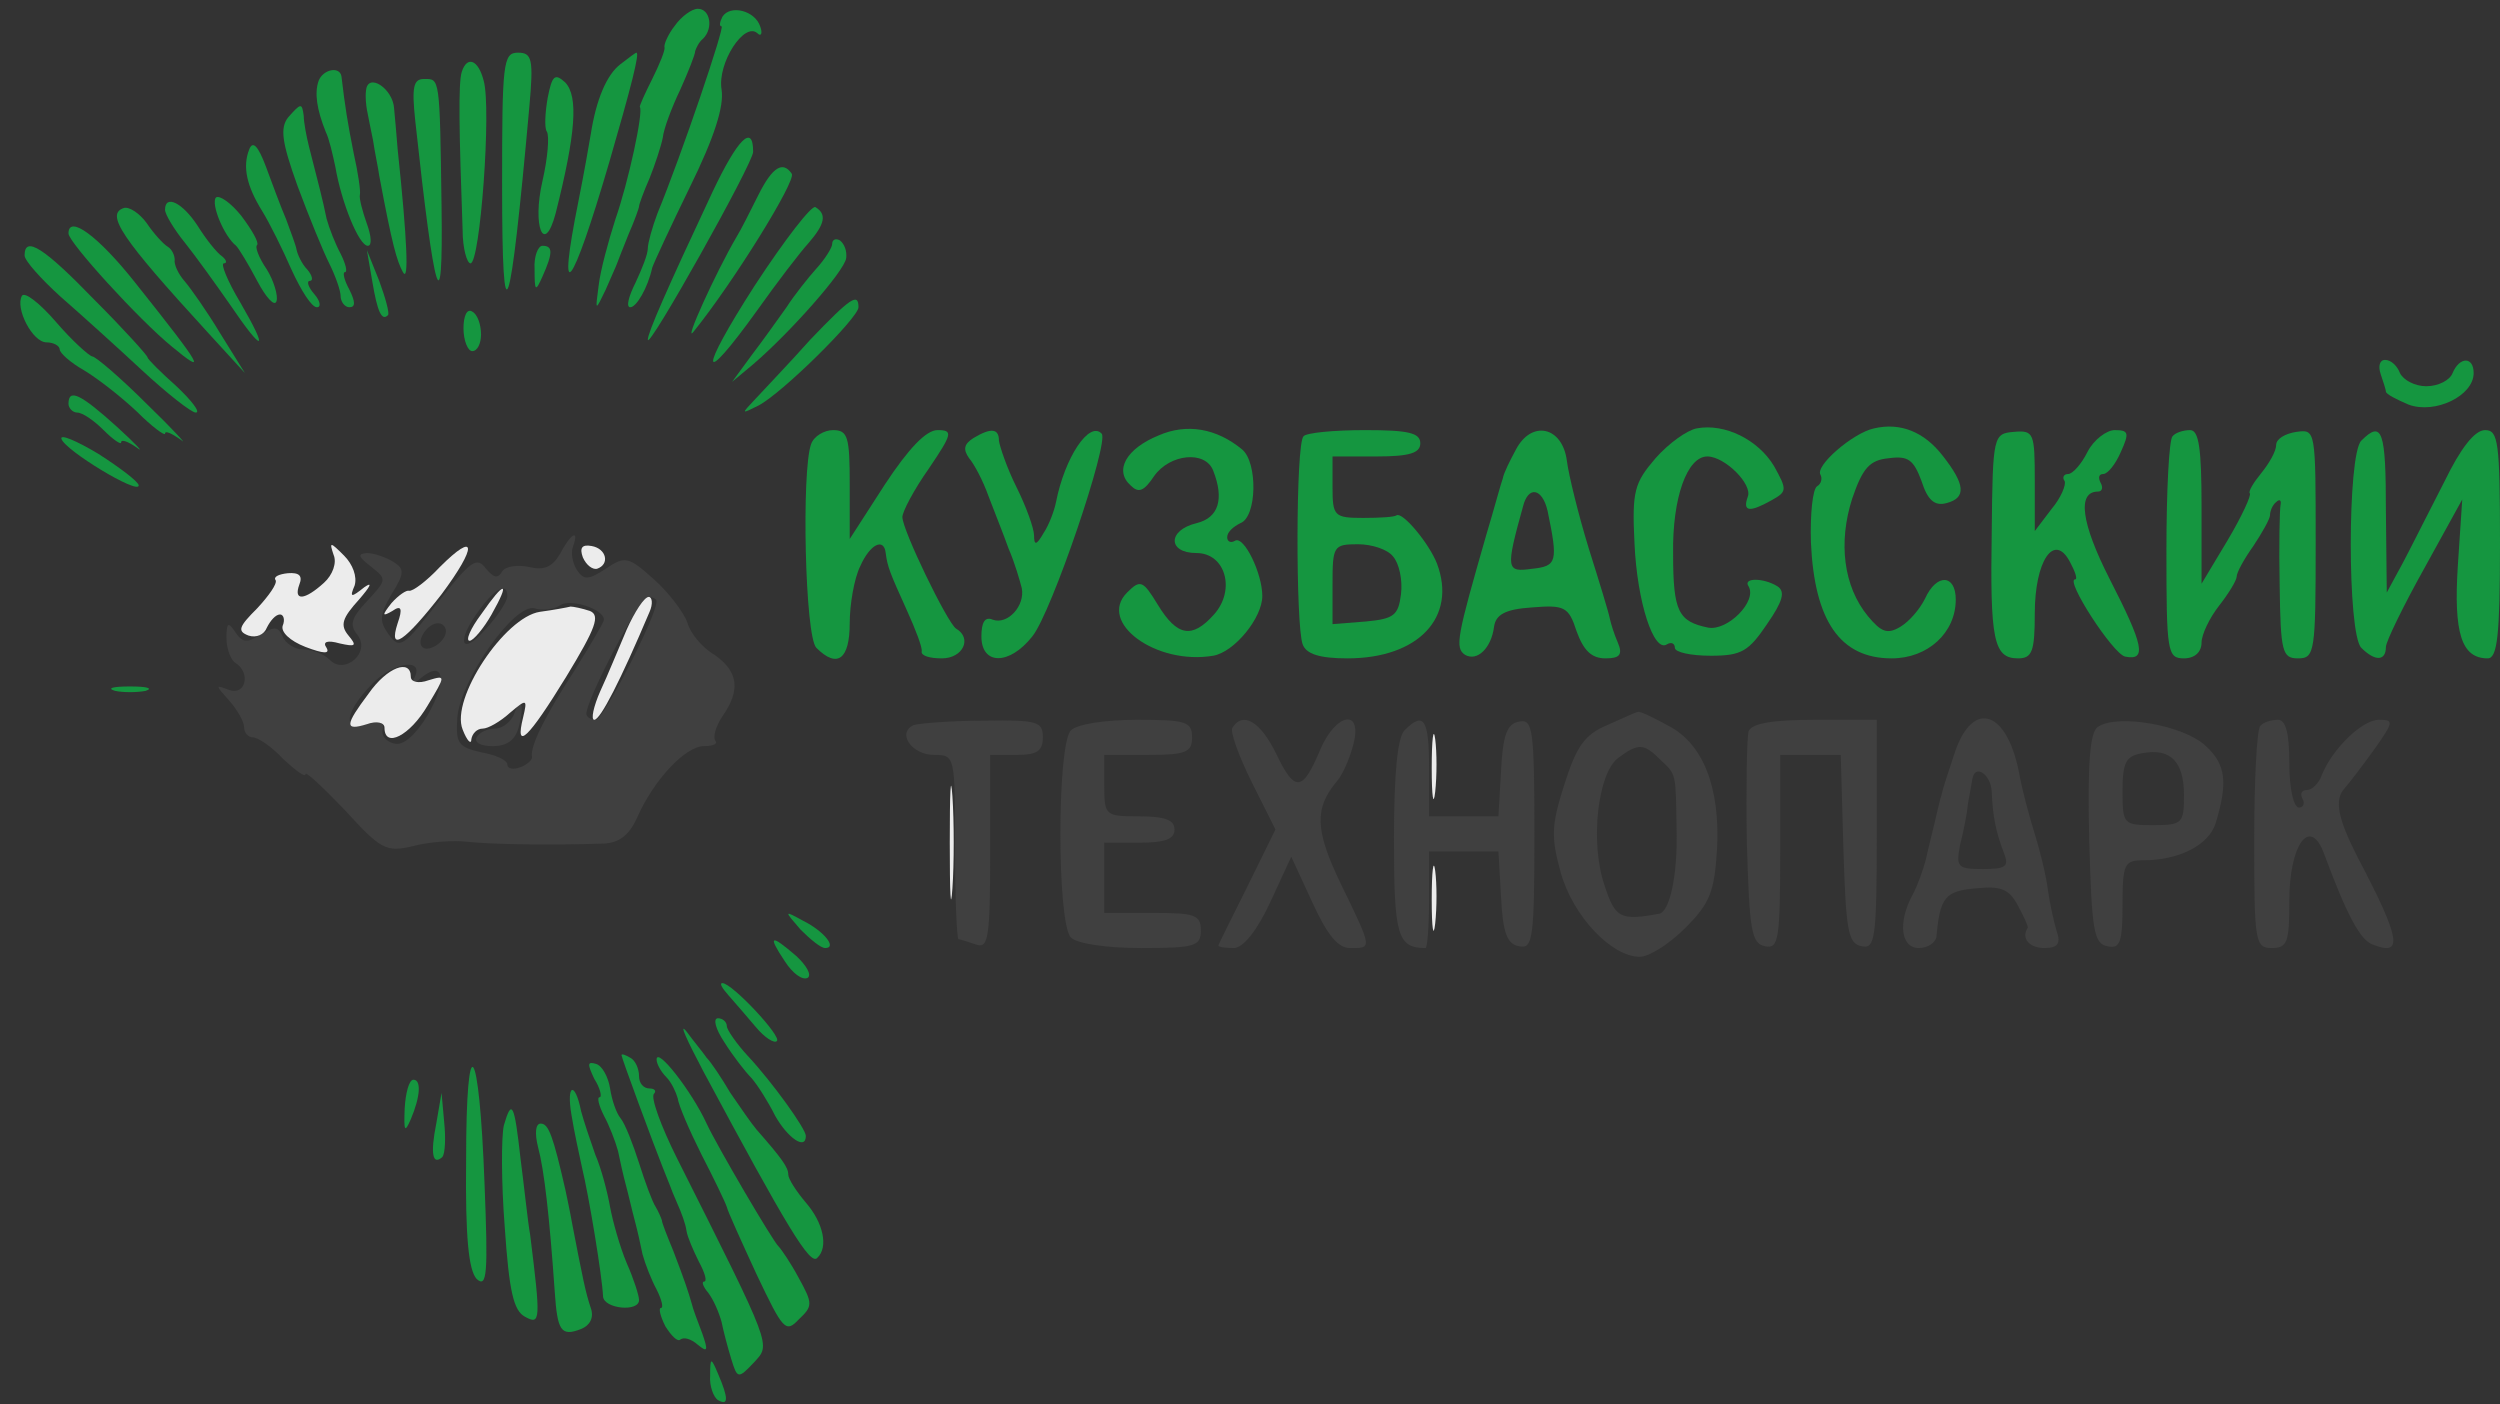 <svg width="89" height="50" viewBox="0 0 89 50" fill="none" xmlns="http://www.w3.org/2000/svg">
<rect x="0" y="0" width="89" height="50" fill="#333333" stroke="none"/>
<g clip-path="url(#clip0_2022_648)">
<path d="M19.938 19.719C19.656 20.188 19.375 20.312 18.844 20.188C18.438 20.094 18 20.156 17.875 20.344C17.719 20.625 17.562 20.562 17.281 20.219C16.969 19.812 16.75 19.969 15.594 21.438C14.375 23.031 14.219 23.125 13.844 22.594C13.5 22.125 13.5 21.906 13.938 21.156C14.406 20.406 14.406 20.25 14 20C13.75 19.844 13.312 19.688 13.062 19.688C12.719 19.719 12.75 19.812 13.188 20.156C13.781 20.625 13.781 20.625 13.062 21.406C12.5 22 12.438 22.25 12.719 22.594C13.219 23.219 12.281 24.031 11.75 23.5C11.531 23.281 11.125 23.125 10.812 23.125C10.5 23.125 10.156 22.906 10.062 22.656C9.906 22.312 9.781 22.281 9.281 22.594C8.781 22.906 8.625 22.875 8.375 22.5C8.125 22.125 8.062 22.156 8.062 22.719C8.062 23.094 8.219 23.5 8.375 23.594C8.938 23.938 8.75 24.781 8.156 24.562C7.656 24.375 7.656 24.375 8.156 24.938C8.438 25.25 8.688 25.688 8.688 25.875C8.688 26.094 8.844 26.25 9 26.25C9.188 26.25 9.688 26.594 10.094 27.031C10.531 27.438 10.875 27.688 10.875 27.562C10.875 27.438 11.5 28.031 12.281 28.844C13.562 30.25 13.75 30.344 14.688 30.125C15.25 29.969 16.156 29.906 16.656 29.969C17.531 30.062 19.594 30.094 21.5 30.031C22.062 30 22.406 29.719 22.688 29.094C23.281 27.75 24.406 26.562 25.062 26.562C25.406 26.562 25.562 26.469 25.469 26.375C25.375 26.25 25.469 25.875 25.719 25.5C26.375 24.562 26.281 23.906 25.438 23.312C25 23.062 24.562 22.531 24.469 22.156C24.344 21.812 23.812 21.094 23.281 20.625C22.375 19.812 22.25 19.781 21.562 20.25C20.938 20.656 20.781 20.656 20.531 20.281C20.375 20.031 20.312 19.656 20.406 19.438C20.625 18.812 20.312 19 19.938 19.719ZM18.062 21.219C18.062 21.406 17.719 21.938 17.281 22.406C16.406 23.406 16.219 22.844 17.062 21.719C17.625 20.938 18.062 20.719 18.062 21.219ZM21.5 22.062C21.5 22.156 21.031 22.938 20.469 23.844C19.375 25.531 18.875 26.562 18.938 26.938C18.969 27.031 18.781 27.219 18.531 27.312C18.281 27.406 18.062 27.375 18.062 27.219C18.062 27.062 17.656 26.875 17.125 26.781C16.312 26.594 16.219 26.469 16.281 25.531C16.406 24.188 18.312 21.469 19.031 21.656C19.312 21.75 19.75 21.688 19.969 21.531C20.344 21.312 21.5 21.688 21.5 22.062ZM23.375 21.406C23.375 21.938 21.469 25.625 21.219 25.625C21.031 25.625 20.875 25.531 20.875 25.406C20.875 24.906 22.781 21.25 23.062 21.25C23.219 21.25 23.375 21.312 23.375 21.406ZM15.875 22.469C15.875 22.844 15.25 23.25 15.031 23.031C14.812 22.812 15.219 22.188 15.594 22.188C15.75 22.188 15.875 22.312 15.875 22.469ZM14.719 24.188C14.594 24.375 14.719 24.375 15 24.125C15.812 23.469 15.938 24.219 15.219 25.469C14.781 26.188 14.344 26.562 14.031 26.469C13.75 26.406 13.562 26.188 13.625 25.969C13.688 25.719 13.5 25.656 13.062 25.781C12.188 26.062 12.25 25.375 13.25 24.344C14.031 23.531 15.188 23.406 14.719 24.188Z" fill="#404040"/>
<path d="M18.281 25.469C18.156 25.719 17.875 25.938 17.625 25.938C17.375 25.938 17.062 26.062 16.969 26.25C16.875 26.438 17.125 26.562 17.531 26.562C18.062 26.562 18.344 26.344 18.469 25.875C18.688 25.062 18.531 24.75 18.281 25.469Z" fill="#404040"/>
<path d="M57.219 25.812C56.406 26.156 56.125 26.562 55.688 27.938C55.219 29.406 55.219 29.812 55.562 31.062C56 32.625 57.375 34.062 58.375 34.062C58.719 34.062 59.438 33.594 60 33.031C60.875 32.156 61.031 31.75 61.125 30.25C61.25 28.031 60.625 26.438 59.344 25.812C58.844 25.531 58.375 25.312 58.312 25.344C58.25 25.344 57.781 25.562 57.219 25.812ZM59.125 27.062C59.688 27.594 59.656 27.5 59.688 29.625C59.719 31.188 59.438 32.469 59.062 32.531C57.688 32.781 57.5 32.688 57.125 31.531C56.594 30 56.875 27.5 57.625 26.969C58.344 26.438 58.531 26.469 59.125 27.062Z" fill="#404040"/>
<path d="M32.531 25.812C31.906 26.094 32.469 26.875 33.25 26.875C34 26.875 34 26.906 34 30.156C34 31.969 34.062 33.438 34.125 33.438C34.188 33.438 34.469 33.531 34.75 33.625C35.188 33.781 35.25 33.375 35.25 30.344V26.875H36.188C36.906 26.875 37.125 26.75 37.125 26.25C37.125 25.688 36.938 25.625 35.031 25.656C33.844 25.656 32.75 25.75 32.531 25.812Z" fill="#404040"/>
<path d="M38.125 26C37.625 26.5 37.625 32.875 38.125 33.375C38.344 33.594 39.375 33.75 40.625 33.75C42.531 33.75 42.75 33.688 42.75 33.125C42.75 32.562 42.531 32.5 41.031 32.5H39.312V31.25V30H40.562C41.469 30 41.812 29.875 41.812 29.531C41.812 29.188 41.469 29.062 40.562 29.062C39.344 29.062 39.312 29.031 39.312 27.969V26.875H40.875C42.219 26.875 42.438 26.781 42.438 26.25C42.438 25.688 42.219 25.625 40.469 25.625C39.344 25.625 38.344 25.781 38.125 26Z" fill="#404040"/>
<path d="M43.875 25.906C43.781 26.031 44.094 26.906 44.562 27.844L45.406 29.531L44.406 31.562C43.844 32.688 43.375 33.625 43.375 33.656C43.375 33.719 43.625 33.75 43.938 33.75C44.281 33.719 44.75 33.125 45.219 32.125L45.969 30.5L46.719 32.125C47.25 33.281 47.625 33.75 48.062 33.75C48.844 33.75 48.875 33.812 47.75 31.5C46.812 29.562 46.781 28.781 47.594 27.812C47.812 27.562 48.062 26.969 48.188 26.469C48.5 25.219 47.562 25.375 47 26.688C46.375 28.188 46.094 28.219 45.438 26.844C44.875 25.688 44.25 25.312 43.875 25.906Z" fill="#404040"/>
<path d="M50 26C49.75 26.25 49.625 27.562 49.625 29.875C49.625 33.312 49.75 33.75 50.75 33.75C50.812 33.75 50.875 32.969 50.875 32.031V30.312H52.094H53.344L53.438 31.938C53.5 33.219 53.656 33.625 54.094 33.688C54.562 33.781 54.625 33.438 54.625 29.688C54.625 25.938 54.562 25.594 54.094 25.688C53.656 25.75 53.5 26.156 53.438 27.438L53.344 29.062H52.094H50.875V27.344C50.875 25.594 50.688 25.312 50 26Z" fill="#404040"/>
<path d="M62.25 26.031C62.188 26.25 62.156 28.062 62.188 30C62.281 33.125 62.344 33.594 62.844 33.688C63.313 33.781 63.375 33.469 63.375 30.344V26.875H64.469H65.531L65.625 30.219C65.719 33.125 65.781 33.594 66.281 33.688C66.75 33.781 66.813 33.438 66.813 29.719V25.625H64.625C63.094 25.625 62.375 25.75 62.25 26.031Z" fill="#404040"/>
<path d="M69.594 26.781C69.375 27.438 69.156 28.094 69.125 28.281C69.062 28.438 68.969 28.906 68.875 29.281C68.781 29.688 68.625 30.281 68.562 30.594C68.469 30.938 68.281 31.5 68.094 31.844C67.562 32.812 67.656 33.75 68.312 33.75C68.625 33.75 68.906 33.562 68.938 33.344C69.062 31.938 69.25 31.719 70.344 31.625C71.25 31.531 71.531 31.656 71.844 32.25C72.062 32.656 72.219 33 72.188 33.031C71.938 33.406 72.25 33.75 72.781 33.75C73.25 33.75 73.375 33.594 73.219 33.156C73.125 32.844 72.969 32.156 72.906 31.688C72.844 31.188 72.625 30.281 72.438 29.688C72.25 29.094 72 28.156 71.906 27.656C71.5 25.312 70.25 24.844 69.594 26.781ZM70.906 28.188C70.938 29.062 71.062 29.656 71.344 30.375C71.531 30.844 71.406 30.938 70.594 30.938C69.688 30.938 69.625 30.875 69.781 30.062C69.906 29.594 70.031 28.938 70.062 28.594C70.125 28.25 70.188 27.875 70.219 27.719C70.312 27.188 70.875 27.562 70.906 28.188Z" fill="#404040"/>
<path d="M74.688 25.875C74.406 26.062 74.312 27.094 74.375 29.875C74.469 33.125 74.531 33.594 75.031 33.688C75.469 33.781 75.562 33.562 75.562 32.219C75.562 30.75 75.625 30.625 76.312 30.625C77.562 30.625 78.625 30.094 78.875 29.312C79.312 27.875 79.25 27.219 78.531 26.562C77.75 25.812 75.375 25.406 74.688 25.875ZM77.75 28.312C77.75 29.312 77.688 29.375 76.656 29.375C75.594 29.375 75.562 29.344 75.562 28.156C75.562 27.125 75.688 26.906 76.281 26.812C77.281 26.625 77.75 27.125 77.75 28.312Z" fill="#404040"/>
<path d="M80.469 25.844C80.344 25.938 80.25 27.781 80.25 29.906C80.25 33.531 80.281 33.75 80.875 33.75C81.438 33.75 81.5 33.531 81.5 32.062C81.5 30.094 82.219 29.062 82.719 30.344C83.562 32.625 84.031 33.469 84.469 33.625C85.562 34.062 85.469 33.438 83.938 30.531C83.219 29.125 83.094 28.469 83.469 28.062C83.688 27.812 84.156 27.188 84.562 26.625C85.219 25.688 85.219 25.625 84.688 25.625C84.094 25.625 83.031 26.656 82.656 27.594C82.562 27.875 82.312 28.125 82.125 28.125C81.938 28.125 81.875 28.25 81.969 28.438C82.062 28.594 82 28.75 81.844 28.75C81.656 28.75 81.5 28.094 81.5 27.188C81.5 26.094 81.375 25.625 81.094 25.625C80.844 25.625 80.562 25.719 80.469 25.844Z" fill="#404040"/>
<path d="M24.031 0.906C23.781 1.219 23.625 1.594 23.656 1.688C23.688 1.781 23.469 2.312 23.219 2.812C22.969 3.312 22.75 3.781 22.781 3.812C22.906 4 22.375 6.469 21.906 7.812C21.656 8.594 21.375 9.625 21.313 10.156C21.188 11.094 21.188 11.094 21.563 10.312C21.75 9.875 21.938 9.469 21.969 9.375C22 9.281 22.188 8.812 22.375 8.344C22.594 7.844 22.75 7.406 22.75 7.344C22.75 7.281 22.906 6.844 23.125 6.344C23.313 5.875 23.531 5.219 23.594 4.906C23.625 4.594 23.906 3.844 24.219 3.188C24.5 2.562 24.75 1.938 24.75 1.812C24.781 1.719 24.875 1.5 25.031 1.375C25.406 1 25.281 0.313 24.844 0.313C24.625 0.313 24.25 0.594 24.031 0.906Z" fill="#159640"/>
<path d="M25.719 0.594C25.625 0.781 25.594 0.938 25.688 0.938C25.812 0.938 24.281 5.469 23.406 7.594C23.219 8.094 23.062 8.656 23.062 8.844C23.062 9.062 22.844 9.594 22.625 10.062C22.375 10.562 22.281 10.938 22.438 10.938C22.656 10.938 23.062 10.25 23.219 9.531C23.281 9.344 23.875 8.062 24.562 6.656C25.438 4.875 25.781 3.781 25.688 3.188C25.531 2.25 26.5 0.75 26.969 1.188C27.094 1.312 27.156 1.188 27.062 0.938C26.875 0.375 26 0.156 25.719 0.594Z" fill="#159640"/>
<path d="M17.875 6.625C17.875 12.281 18.156 11.469 18.844 3.812C19 2.094 18.938 1.875 18.438 1.875C17.906 1.875 17.875 2.25 17.875 6.625Z" fill="#159640"/>
<path d="M22.094 2.281C21.594 2.656 21.219 3.562 21.031 4.781C20.969 5.156 20.781 6.219 20.594 7.156C19.813 11.031 20.344 10.375 21.688 5.781C22.469 3.094 22.781 1.875 22.656 1.875C22.625 1.875 22.375 2.062 22.094 2.281Z" fill="#159640"/>
<path d="M16.438 2.562C16.312 2.938 16.344 4.719 16.469 8.188C16.469 8.844 16.625 9.375 16.75 9.375C17.094 9.375 17.5 3.844 17.219 2.875C17.031 2.125 16.625 1.969 16.438 2.562Z" fill="#159640"/>
<path d="M11.344 2.875C11.188 3.312 11.281 3.906 11.594 4.688C11.719 4.938 11.844 5.5 11.938 5.938C12.156 7.219 12.781 8.75 13.094 8.75C13.25 8.75 13.219 8.406 13.062 7.969C12.906 7.531 12.781 7.062 12.812 6.938C12.844 6.812 12.75 6.156 12.594 5.469C12.375 4.375 12.281 3.781 12.156 2.719C12.094 2.344 11.5 2.469 11.344 2.875Z" fill="#159640"/>
<path d="M19.5 3.469C19.406 4 19.375 4.562 19.469 4.688C19.563 4.844 19.5 5.625 19.313 6.438C18.938 8.062 19.375 9.125 19.781 7.594C20.5 4.75 20.594 3.438 20.125 2.938C19.75 2.594 19.656 2.688 19.5 3.469Z" fill="#159640"/>
<path d="M13.031 3.219C13 3.438 13.031 3.719 13.062 3.906C13.094 4.062 13.188 4.562 13.281 5C13.344 5.438 13.469 6 13.5 6.25C13.969 8.75 14.125 9.281 14.344 9.688C14.562 10.094 14.5 8.562 14.156 5.312C14.125 4.875 14.062 4.219 14.031 3.875C14 3.156 13.094 2.562 13.031 3.219Z" fill="#159640"/>
<path d="M14.781 4.281C15.469 10.656 15.781 11.688 15.719 7.344C15.656 2.688 15.656 2.812 15.094 2.812C14.719 2.812 14.656 3.094 14.781 4.281Z" fill="#159640"/>
<path d="M10.25 4.188C9.969 4.562 10.031 5.062 10.594 6.625C11 7.719 11.5 8.938 11.719 9.375C11.938 9.812 12.125 10.344 12.125 10.531C12.125 10.75 12.281 10.938 12.438 10.938C12.656 10.938 12.656 10.75 12.438 10.312C12.25 9.969 12.188 9.688 12.281 9.688C12.375 9.688 12.313 9.406 12.125 9.031C11.938 8.688 11.719 8.125 11.625 7.781C11.5 7.156 11.313 6.438 11 5.219C10.906 4.844 10.813 4.344 10.813 4.125C10.75 3.656 10.719 3.656 10.25 4.188Z" fill="#159640"/>
<path d="M25.375 6.812C23.719 10.344 23.062 11.844 23.062 12.094C23.062 12.5 26.812 5.812 26.812 5.406C26.812 4.375 26.25 4.969 25.375 6.812Z" fill="#159640"/>
<path d="M8.875 5.312C8.625 5.938 8.781 6.625 9.344 7.531C9.594 7.938 10.062 8.875 10.375 9.594C10.719 10.344 11.094 10.938 11.281 10.938C11.438 10.938 11.406 10.719 11.188 10.469C10.969 10.219 10.906 10 11.031 10C11.156 10 11.125 9.812 10.938 9.594C10.75 9.406 10.594 9.062 10.562 8.906C10.531 8.719 10.344 8.25 10.188 7.812C10 7.375 9.688 6.531 9.469 5.938C9.188 5.188 9 5 8.875 5.312Z" fill="#159640"/>
<path d="M27 6.938C26.719 7.5 26.375 8.188 26.219 8.438C25.469 9.719 24.313 12.281 24.688 11.812C26.125 10.031 28.344 6.438 28.188 6.188C27.875 5.719 27.5 5.938 27 6.938Z" fill="#159640"/>
<path d="M7.688 7.031C7.5 7.25 7.969 8.406 8.406 8.75C8.5 8.844 8.844 9.406 9.156 10C9.469 10.594 9.781 10.938 9.844 10.719C9.906 10.531 9.75 10 9.5 9.594C9.219 9.188 9.063 8.781 9.156 8.719C9.219 8.625 8.969 8.188 8.594 7.688C8.219 7.219 7.813 6.938 7.688 7.031Z" fill="#159640"/>
<path d="M4.406 7.406C3.75 7.625 4.313 8.469 7.375 11.812L8.719 13.281L7.844 11.875C7.375 11.094 6.781 10.25 6.563 10C6.344 9.75 6.188 9.406 6.219 9.25C6.219 9.094 6.125 8.875 5.969 8.781C5.813 8.688 5.469 8.312 5.219 7.938C4.969 7.594 4.594 7.344 4.406 7.406Z" fill="#159640"/>
<path d="M5.875 7.469C5.875 7.625 6.188 8.156 6.594 8.656C6.969 9.125 7.688 10.125 8.188 10.844C9.375 12.594 9.594 12.562 8.562 10.781C8.094 10 7.844 9.375 7.969 9.375C8.094 9.375 8.062 9.25 7.906 9.125C7.719 9 7.344 8.531 7.031 8.031C6.5 7.219 5.875 6.906 5.875 7.469Z" fill="#159640"/>
<path d="M26.875 10.156C24.844 13.312 24.906 13.906 26.969 11.031C27.656 10.062 28.469 9 28.781 8.656C29.375 7.969 29.438 7.625 29.031 7.375C28.906 7.281 27.938 8.531 26.875 10.156Z" fill="#159640"/>
<path d="M2.438 8.312C2.438 8.625 4.938 11.375 6.125 12.344C7.375 13.375 7.25 13.125 4.812 10.062C3.5 8.406 2.438 7.625 2.438 8.312Z" fill="#159640"/>
<path d="M29.625 8.688C29.625 8.812 29.375 9.219 29.062 9.562C28.781 9.875 28.281 10.5 28 10.938C27.688 11.375 27.156 12.125 26.75 12.656L26.062 13.594L26.812 12.969C28.125 11.844 30.062 9.656 30.125 9.188C30.156 8.938 30.062 8.688 29.906 8.562C29.75 8.469 29.625 8.531 29.625 8.688Z" fill="#159640"/>
<path d="M0.875 9.094C0.875 9.281 1.469 9.938 2.156 10.562C2.875 11.188 4.188 12.375 5.062 13.188C5.938 14 6.812 14.688 6.969 14.688C7.156 14.688 6.812 14.25 6.281 13.75C5.719 13.25 5.25 12.781 5.25 12.719C5.25 12.656 4.406 11.719 3.375 10.688C1.562 8.812 0.875 8.375 0.875 9.094Z" fill="#159640"/>
<path d="M19.031 9.594C19.031 10.375 19.062 10.406 19.312 9.844C19.688 9 19.688 8.75 19.312 8.75C19.156 8.75 19 9.125 19.031 9.594Z" fill="#159640"/>
<path d="M13.25 10C13.438 11.125 13.594 11.438 13.812 11.219C13.875 11.156 13.719 10.594 13.5 10L13.062 8.906L13.25 10Z" fill="#159640"/>
<path d="M0.781 10.531C0.531 10.969 1.156 12.188 1.656 12.188C1.906 12.188 2.125 12.312 2.125 12.438C2.125 12.562 2.5 12.906 3 13.188C3.469 13.469 4.313 14.125 4.875 14.656C5.406 15.188 5.875 15.531 5.875 15.438C5.875 15.312 6.125 15.438 6.438 15.656C6.719 15.906 6.188 15.312 5.25 14.406C4.313 13.469 3.406 12.688 3.281 12.688C3.156 12.656 2.563 12.125 2 11.469C1.406 10.781 0.875 10.375 0.781 10.531Z" fill="#159640"/>
<path d="M28.844 12.094C28.094 12.938 27.219 13.844 26.906 14.188C26.375 14.75 26.375 14.75 27 14.438C27.844 14 30.562 11.312 30.562 10.938C30.562 10.406 30.281 10.594 28.844 12.094Z" fill="#159640"/>
<path d="M16.5 11.688C16.5 12.125 16.656 12.5 16.812 12.5C17 12.5 17.125 12.219 17.125 11.906C17.125 11.562 17 11.188 16.812 11.094C16.625 10.969 16.5 11.25 16.5 11.688Z" fill="#159640"/>
<path d="M84.75 13.312C84.844 13.594 84.938 13.875 84.938 13.938C84.938 14.031 85.312 14.219 85.75 14.406C86.688 14.75 88.062 14.094 88.062 13.281C88.062 12.688 87.562 12.688 87.312 13.281C87.219 13.531 86.812 13.75 86.375 13.75C85.969 13.75 85.562 13.531 85.438 13.281C85.344 13.031 85.125 12.812 84.906 12.812C84.719 12.812 84.656 13.031 84.75 13.312Z" fill="#159640"/>
<path d="M2.438 14.375C2.438 14.531 2.594 14.688 2.75 14.688C2.938 14.688 3.344 14.969 3.688 15.312C4.031 15.656 4.312 15.844 4.312 15.75C4.312 15.625 4.562 15.719 4.875 15.938C5.156 16.156 4.844 15.812 4.156 15.188C2.875 14.031 2.438 13.812 2.438 14.375Z" fill="#159640"/>
<path d="M41.25 15.5C40.094 15.969 39.656 16.75 40.25 17.281C40.531 17.562 40.719 17.5 41.094 16.938C41.656 16.156 42.906 16.031 43.188 16.75C43.594 17.781 43.375 18.438 42.594 18.625C41.562 18.875 41.562 19.688 42.594 19.688C43.625 19.688 44 21 43.219 21.875C42.438 22.75 41.906 22.656 41.219 21.531C40.688 20.656 40.594 20.625 40.125 21.094C39.062 22.156 41.156 23.688 43.188 23.344C43.938 23.219 44.938 22 44.938 21.219C44.938 20.406 44.281 19.062 43.969 19.25C43.812 19.344 43.688 19.281 43.688 19.125C43.688 18.938 43.906 18.75 44.156 18.625C44.75 18.406 44.781 16.469 44.219 16C43.312 15.25 42.25 15.062 41.25 15.5Z" fill="#159640"/>
<path d="M60.406 15.25C60.063 15.312 59.406 15.781 58.938 16.312C58.188 17.188 58.094 17.469 58.188 19.344C58.281 21.438 58.875 23.25 59.344 22.938C59.5 22.844 59.625 22.906 59.625 23.062C59.625 23.219 60.188 23.344 60.906 23.344C62 23.344 62.25 23.188 62.906 22.219C63.469 21.406 63.563 21.062 63.281 20.875C62.781 20.562 62.031 20.562 62.25 20.875C62.563 21.406 61.5 22.469 60.813 22.344C59.75 22.125 59.563 21.781 59.563 19.719C59.531 17.719 60.063 16.25 60.781 16.25C61.406 16.25 62.406 17.25 62.219 17.688C62.031 18.219 62.281 18.25 63.063 17.812C63.625 17.5 63.625 17.438 63.156 16.594C62.594 15.656 61.406 15.062 60.406 15.25Z" fill="#159640"/>
<path d="M66.719 15.25C65.969 15.406 64.594 16.594 64.812 16.906C64.875 17.031 64.844 17.219 64.688 17.312C64.531 17.406 64.438 18.312 64.469 19.312C64.594 22.094 65.5 23.438 67.344 23.438C68.625 23.438 69.625 22.531 69.625 21.344C69.625 20.438 68.938 20.406 68.531 21.312C68.344 21.688 67.969 22.125 67.656 22.312C67.188 22.594 66.969 22.5 66.5 21.938C65.625 20.875 65.438 19.312 65.938 17.75C66.312 16.656 66.562 16.375 67.25 16.312C67.938 16.219 68.125 16.375 68.406 17.125C68.625 17.812 68.875 18.031 69.312 17.906C70 17.719 69.969 17.25 69.156 16.219C68.5 15.375 67.656 15.031 66.719 15.25Z" fill="#159640"/>
<path d="M2.188 15.625C2.312 16.031 4.938 17.625 4.938 17.281C4.938 17.156 4.281 16.656 3.5 16.156C2.719 15.688 2.125 15.438 2.188 15.625Z" fill="#159640"/>
<path d="M28.875 15.812C28.531 16.75 28.656 22.656 29.062 23.062C29.812 23.812 30.25 23.469 30.25 22.188C30.25 21.531 30.406 20.594 30.625 20.156C30.969 19.375 31.469 19.125 31.531 19.688C31.594 20.188 31.688 20.406 32.281 21.719C32.594 22.406 32.844 23.062 32.812 23.188C32.781 23.344 33.094 23.438 33.531 23.438C34.281 23.438 34.625 22.719 34.031 22.375C33.719 22.156 32.125 18.875 32.125 18.406C32.125 18.219 32.531 17.438 33.062 16.688C33.906 15.438 33.938 15.312 33.375 15.312C32.969 15.312 32.344 15.969 31.5 17.25L30.25 19.188V17.25C30.25 15.562 30.188 15.312 29.656 15.312C29.344 15.312 28.969 15.531 28.875 15.812Z" fill="#159640"/>
<path d="M34.656 15.594C34.312 15.812 34.281 16 34.5 16.312C34.688 16.531 35 17.125 35.188 17.656C35.375 18.156 35.719 19 35.906 19.531C36.125 20.031 36.312 20.688 36.375 20.938C36.5 21.562 35.875 22.25 35.344 22.062C35.062 21.938 34.938 22.156 34.938 22.656C34.938 23.688 35.938 23.688 36.75 22.656C37.438 21.812 39.5 15.719 39.219 15.438C38.781 14.969 37.906 16.281 37.594 17.875C37.531 18.188 37.344 18.688 37.156 18.969C36.906 19.406 36.812 19.438 36.812 19.062C36.812 18.812 36.531 18.031 36.188 17.344C35.844 16.656 35.594 15.906 35.562 15.688C35.562 15.25 35.281 15.219 34.656 15.594Z" fill="#159640"/>
<path d="M46.406 15.531C46.125 15.781 46.125 22.281 46.375 22.938C46.5 23.281 46.969 23.438 47.969 23.438C50.5 23.438 51.875 21.969 51.156 20.062C50.875 19.344 49.938 18.219 49.719 18.344C49.656 18.406 49.125 18.438 48.531 18.438C47.5 18.438 47.438 18.375 47.438 17.344V16.25H49C50.188 16.25 50.563 16.125 50.563 15.781C50.563 15.406 50.125 15.312 48.594 15.312C47.5 15.312 46.5 15.406 46.406 15.531ZM49.594 19.812C49.813 20.062 49.938 20.656 49.875 21.156C49.781 21.906 49.625 22.031 48.625 22.125L47.438 22.219V20.812C47.438 19.438 47.469 19.375 48.344 19.375C48.844 19.375 49.406 19.562 49.594 19.812Z" fill="#159640"/>
<path d="M53.969 16C53.75 16.406 53.531 16.844 53.5 17.031C53.438 17.188 53.188 18.125 52.906 19.062C51.875 22.656 51.781 23.062 52.156 23.312C52.594 23.562 53.094 23.062 53.188 22.312C53.25 21.875 53.594 21.688 54.531 21.625C55.688 21.531 55.844 21.594 56.125 22.469C56.375 23.156 56.656 23.438 57.156 23.438C57.656 23.438 57.781 23.312 57.594 22.875C57.469 22.594 57.344 22.188 57.312 22.031C57.281 21.844 56.938 20.719 56.562 19.531C56.188 18.312 55.844 16.906 55.781 16.406C55.625 15.188 54.531 14.938 53.969 16ZM55.094 18.188C55.469 20 55.438 20.156 54.531 20.25C53.625 20.375 53.594 20.281 54.219 18.031C54.406 17.281 54.906 17.375 55.094 18.188Z" fill="#159640"/>
<path d="M70.906 18.906C70.844 22.781 70.969 23.438 71.844 23.438C72.344 23.438 72.438 23.188 72.438 21.844C72.438 19.969 73.125 18.938 73.688 20C73.875 20.344 73.969 20.625 73.875 20.625C73.5 20.625 75.219 23.281 75.656 23.375C76.438 23.531 76.312 22.969 75.094 20.594C74.094 18.625 73.938 17.5 74.688 17.5C74.844 17.5 74.875 17.344 74.781 17.188C74.688 17 74.719 16.875 74.875 16.875C75.031 16.875 75.312 16.531 75.5 16.094C75.812 15.406 75.781 15.312 75.281 15.312C75 15.312 74.531 15.656 74.312 16.094C74.094 16.531 73.781 16.875 73.625 16.875C73.469 16.875 73.406 17 73.5 17.125C73.562 17.25 73.375 17.719 73.031 18.125L72.438 18.906V17.125C72.438 15.406 72.406 15.312 71.688 15.375C70.969 15.438 70.938 15.5 70.906 18.906Z" fill="#159640"/>
<path d="M77.344 15.531C77.219 15.625 77.125 17.469 77.125 19.594C77.125 23.219 77.156 23.438 77.75 23.438C78.125 23.438 78.375 23.219 78.375 22.875C78.375 22.594 78.656 22 79 21.562C79.344 21.125 79.625 20.656 79.625 20.531C79.625 20.375 79.906 19.875 80.219 19.438C80.531 18.969 80.812 18.469 80.812 18.344C80.812 18.188 80.906 17.969 81.031 17.875C81.156 17.75 81.219 17.812 81.188 17.969C81.156 18.125 81.125 19.438 81.156 20.844C81.188 23.219 81.25 23.438 81.812 23.438C82.406 23.438 82.438 23.219 82.438 19.344C82.438 15.281 82.438 15.281 81.75 15.375C81.344 15.438 81.031 15.625 81.031 15.844C81.031 16.062 80.781 16.5 80.5 16.844C80.219 17.188 80.031 17.5 80.094 17.562C80.156 17.625 79.812 18.375 79.312 19.219L78.375 20.781V18.031C78.375 15.969 78.281 15.312 77.969 15.312C77.719 15.312 77.438 15.406 77.344 15.531Z" fill="#159640"/>
<path d="M84.062 15.688C83.562 16.188 83.562 22.562 84.062 23.062C84.562 23.562 84.938 23.531 84.938 23.031C84.938 22.844 85.562 21.562 86.312 20.219L87.656 17.781L87.5 20.125C87.344 22.531 87.625 23.438 88.562 23.438C88.906 23.438 89 22.625 89 19.375C89 15.719 88.938 15.312 88.469 15.312C88.094 15.312 87.594 15.969 87.031 17.125C86.531 18.094 85.875 19.406 85.562 20L84.969 21.094L84.938 18.188C84.938 15.344 84.812 14.938 84.062 15.688Z" fill="#159640"/>
<path d="M4.094 24.594C4.375 24.656 4.875 24.656 5.188 24.594C5.469 24.5 5.219 24.438 4.625 24.438C4.031 24.438 3.781 24.5 4.094 24.594Z" fill="#159640"/>
<path d="M28.5 33.094C28.844 33.438 29.219 33.75 29.375 33.75C29.812 33.75 29.344 33.156 28.594 32.781C27.906 32.406 27.906 32.406 28.5 33.094Z" fill="#159640"/>
<path d="M27.938 34.219C28.219 34.656 28.563 34.906 28.75 34.812C28.906 34.719 28.719 34.375 28.344 34.031C27.438 33.25 27.313 33.281 27.938 34.219Z" fill="#159640"/>
<path d="M25.938 35.438C26.156 35.688 26.594 36.188 26.906 36.562C27.219 36.938 27.562 37.156 27.656 37.062C27.844 36.906 26.062 35 25.719 35C25.594 35 25.719 35.188 25.938 35.438Z" fill="#159640"/>
<path d="M25.031 38.125C28.031 43.719 28.844 45.062 29.094 44.781C29.5 44.406 29.312 43.531 28.688 42.812C28.344 42.406 28.062 41.969 28.062 41.812C28.062 41.562 27.844 41.25 26.938 40.219C26.75 40 26.344 39.406 26 38.906C25.688 38.375 25.312 37.812 25.156 37.656C25.031 37.469 24.688 37.062 24.438 36.719C24.156 36.375 24.438 37 25.031 38.125Z" fill="#159640"/>
<path d="M25.781 37.094C26.094 37.594 26.531 38.156 26.75 38.375C26.969 38.625 27.344 39.219 27.594 39.719C28.031 40.5 28.688 40.969 28.688 40.438C28.688 40.188 27.5 38.531 26.625 37.594C26.219 37.156 25.875 36.656 25.875 36.531C25.875 36.375 25.719 36.25 25.562 36.25C25.375 36.25 25.469 36.625 25.781 37.094Z" fill="#159640"/>
<path d="M16.594 41.281C16.562 44.094 16.688 45.219 16.969 45.531C17.344 45.875 17.375 45.312 17.25 42.156C17.062 37.062 16.594 36.469 16.594 41.281Z" fill="#159640"/>
<path d="M22.125 37.562C22.125 37.656 23.281 40.781 23.594 41.562C23.688 41.812 23.812 42.094 23.844 42.188C23.875 42.281 24 42.594 24.125 42.875C24.25 43.156 24.406 43.562 24.438 43.812C24.469 44.031 24.688 44.531 24.875 44.906C25.094 45.312 25.188 45.625 25.062 45.625C24.969 45.625 25.031 45.812 25.219 46.031C25.406 46.281 25.594 46.719 25.688 47.062C25.75 47.375 25.906 47.969 26.031 48.375C26.25 49.094 26.281 49.094 26.844 48.5C27.438 47.844 27.531 48.062 24.094 41.219C23.531 40.094 23.156 39.062 23.281 38.938C23.375 38.844 23.312 38.75 23.125 38.75C22.906 38.75 22.75 38.562 22.75 38.312C22.75 38.062 22.625 37.75 22.438 37.656C22.281 37.562 22.125 37.5 22.125 37.562Z" fill="#159640"/>
<path d="M23.375 37.719C23.375 37.875 23.531 38.156 23.719 38.344C23.906 38.531 24.062 38.875 24.125 39.094C24.156 39.344 24.531 40.219 24.969 41.094C25.406 41.938 25.812 42.781 25.875 42.969C25.906 43.125 26.406 44.219 26.938 45.375C27.875 47.344 27.969 47.469 28.438 46.969C28.938 46.5 28.938 46.406 28.438 45.5C28.156 44.969 27.812 44.469 27.719 44.375C27.531 44.219 25.5 40.75 25.156 40C24.625 38.844 23.375 37.25 23.375 37.719Z" fill="#159640"/>
<path d="M21.156 38.406C21.375 38.75 21.438 39.062 21.344 39.062C21.25 39.062 21.312 39.344 21.5 39.719C21.688 40.062 21.906 40.625 22 40.969C22.062 41.281 22.188 41.844 22.281 42.188C22.375 42.531 22.5 43.094 22.594 43.438C22.688 43.781 22.812 44.344 22.875 44.656C22.969 45 23.188 45.562 23.375 45.906C23.562 46.281 23.625 46.562 23.531 46.562C23.438 46.562 23.5 46.844 23.688 47.219C23.906 47.562 24.125 47.781 24.219 47.688C24.344 47.594 24.594 47.656 24.844 47.875C25.188 48.156 25.219 48.094 25 47.469C24.844 47.062 24.656 46.562 24.625 46.406C24.5 45.969 24.375 45.594 23.969 44.531C23.75 44 23.562 43.531 23.562 43.438C23.531 43.344 23.438 43.125 23.344 42.969C23.219 42.781 22.969 42.094 22.75 41.406C22.531 40.719 22.25 40 22.094 39.812C21.938 39.625 21.781 39.156 21.719 38.75C21.656 38.344 21.438 37.938 21.219 37.875C20.906 37.781 20.906 37.875 21.156 38.406Z" fill="#159640"/>
<path d="M14.406 39.469C14.375 40.281 14.406 40.344 14.625 39.844C14.969 39.031 15 38.438 14.719 38.438C14.562 38.438 14.438 38.906 14.406 39.469Z" fill="#159640"/>
<path d="M20.344 39.688C20.438 40.281 20.625 41.125 20.719 41.562C20.969 42.594 21.438 45.438 21.469 46.156C21.5 46.594 22.75 46.719 22.75 46.281C22.75 46.125 22.562 45.531 22.312 44.969C22.062 44.375 21.812 43.469 21.719 42.969C21.625 42.438 21.406 41.594 21.188 41.094C21 40.562 20.781 39.906 20.688 39.562C20.469 38.469 20.156 38.594 20.344 39.688Z" fill="#159640"/>
<path d="M15.531 40C15.312 41.094 15.406 41.5 15.75 41.188C15.844 41.062 15.875 40.531 15.812 39.938L15.719 38.906L15.531 40Z" fill="#159640"/>
<path d="M17.938 40.062C17.844 40.469 17.844 42.094 17.969 43.688C18.125 45.969 18.281 46.656 18.688 46.875C19.25 47.188 19.25 47 18.875 43.969C18.781 43.438 18.656 42.188 18.531 41.25C18.313 39.281 18.219 39.094 17.938 40.062Z" fill="#159640"/>
<path d="M19.156 40.844C19.375 41.656 19.562 43.312 19.75 46C19.844 47.375 19.969 47.594 20.688 47.312C21 47.188 21.156 46.906 21.031 46.562C20.844 46 20.75 45.531 20.375 43.594C20.281 43.062 20.156 42.5 20.125 42.344C19.688 40.438 19.531 40 19.25 40C19.062 40 19.031 40.344 19.156 40.844Z" fill="#159640"/>
<path d="M25.281 48.969C25.25 49.344 25.406 49.75 25.562 49.844C25.938 50.062 25.938 49.781 25.562 48.906C25.312 48.312 25.281 48.312 25.281 48.969Z" fill="#159640"/>
<path d="M11.875 19.75C12 20.031 11.844 20.469 11.531 20.75C10.844 21.375 10.438 21.406 10.656 20.812C10.781 20.5 10.656 20.375 10.25 20.406C9.938 20.438 9.719 20.531 9.813 20.656C9.875 20.781 9.563 21.219 9.156 21.656C8.5 22.312 8.438 22.469 8.844 22.625C9.125 22.719 9.406 22.594 9.5 22.344C9.625 22.094 9.813 21.875 9.969 21.875C10.094 21.875 10.156 22.062 10.062 22.281C10 22.5 10.312 22.812 10.875 23.031C11.531 23.281 11.75 23.281 11.625 23.062C11.469 22.844 11.656 22.781 12.094 22.906C12.656 23.031 12.719 23 12.406 22.625C12.094 22.25 12.188 22 12.781 21.344C13.188 20.875 13.281 20.688 12.969 20.906C12.5 21.281 12.438 21.281 12.625 20.844C12.719 20.531 12.562 20.094 12.25 19.781C11.75 19.281 11.719 19.281 11.875 19.75Z" fill="#ECECEC"/>
<path d="M15.656 20.188C15.188 20.688 14.688 21.062 14.562 21.031C14.469 21 14.188 21.188 13.938 21.469C13.594 21.906 13.594 21.969 13.969 21.75C14.281 21.531 14.344 21.656 14.156 22.188C13.812 23.25 14.406 22.844 15.719 21.156C17 19.438 16.969 18.875 15.656 20.188Z" fill="#ECECEC"/>
<path d="M20.75 19.844C20.875 20.125 21.094 20.281 21.25 20.25C21.719 20.094 21.594 19.531 21.062 19.438C20.719 19.375 20.625 19.5 20.75 19.844Z" fill="#ECECEC"/>
<path d="M17.125 21.875C16.75 22.375 16.563 22.812 16.719 22.812C16.844 22.812 17.219 22.375 17.5 21.875C18.188 20.656 17.969 20.656 17.125 21.875Z" fill="#ECECEC"/>
<path d="M22.313 22.406C22.031 23.062 21.625 24.062 21.375 24.594C21.125 25.156 21.031 25.625 21.156 25.625C21.375 25.625 22.094 24.219 23.125 21.781C23.25 21.5 23.219 21.25 23.094 21.25C22.938 21.25 22.594 21.781 22.313 22.406Z" fill="#ECECEC"/>
<path d="M19.219 21.781C17.969 21.969 16.031 24.875 16.469 25.969C16.625 26.375 16.781 26.531 16.781 26.312C16.813 26.125 16.969 25.938 17.188 25.938C17.375 25.938 17.813 25.688 18.156 25.375C18.75 24.875 18.781 24.875 18.625 25.531C18.313 26.781 18.813 26.281 20.156 24.094C21.219 22.344 21.375 21.906 21 21.75C20.719 21.656 20.406 21.594 20.313 21.594C20.188 21.625 19.688 21.719 19.219 21.781Z" fill="#ECECEC"/>
<path d="M13.125 24.688C12.281 25.812 12.25 26.031 13.062 25.781C13.406 25.656 13.688 25.719 13.688 25.906C13.688 26.656 14.594 26.188 15.219 25.125C15.875 24.031 15.875 24.031 15.25 24.219C14.906 24.344 14.625 24.281 14.625 24.094C14.625 23.438 13.781 23.75 13.125 24.688Z" fill="#ECECEC"/>
<path d="M50.969 27.344C50.969 28.375 51.031 28.75 51.093 28.188C51.155 27.625 51.155 26.781 51.093 26.312C51.031 25.844 50.969 26.312 50.969 27.344Z" fill="#ECECEC"/>
<path d="M33.812 30C33.812 31.812 33.844 32.531 33.906 31.625C33.968 30.75 33.968 29.25 33.906 28.344C33.844 27.469 33.812 28.188 33.812 30Z" fill="#ECECEC"/>
<path d="M50.969 32.031C50.969 33.062 51.031 33.438 51.093 32.875C51.155 32.312 51.155 31.469 51.093 31C51.031 30.531 50.969 31 50.969 32.031Z" fill="#ECECEC"/>
</g>
<defs>
<clipPath id="clip0_2022_648">
<rect width="88.438" height="50" fill="white" transform="translate(0.562)"/>
</clipPath>
</defs>
</svg>
